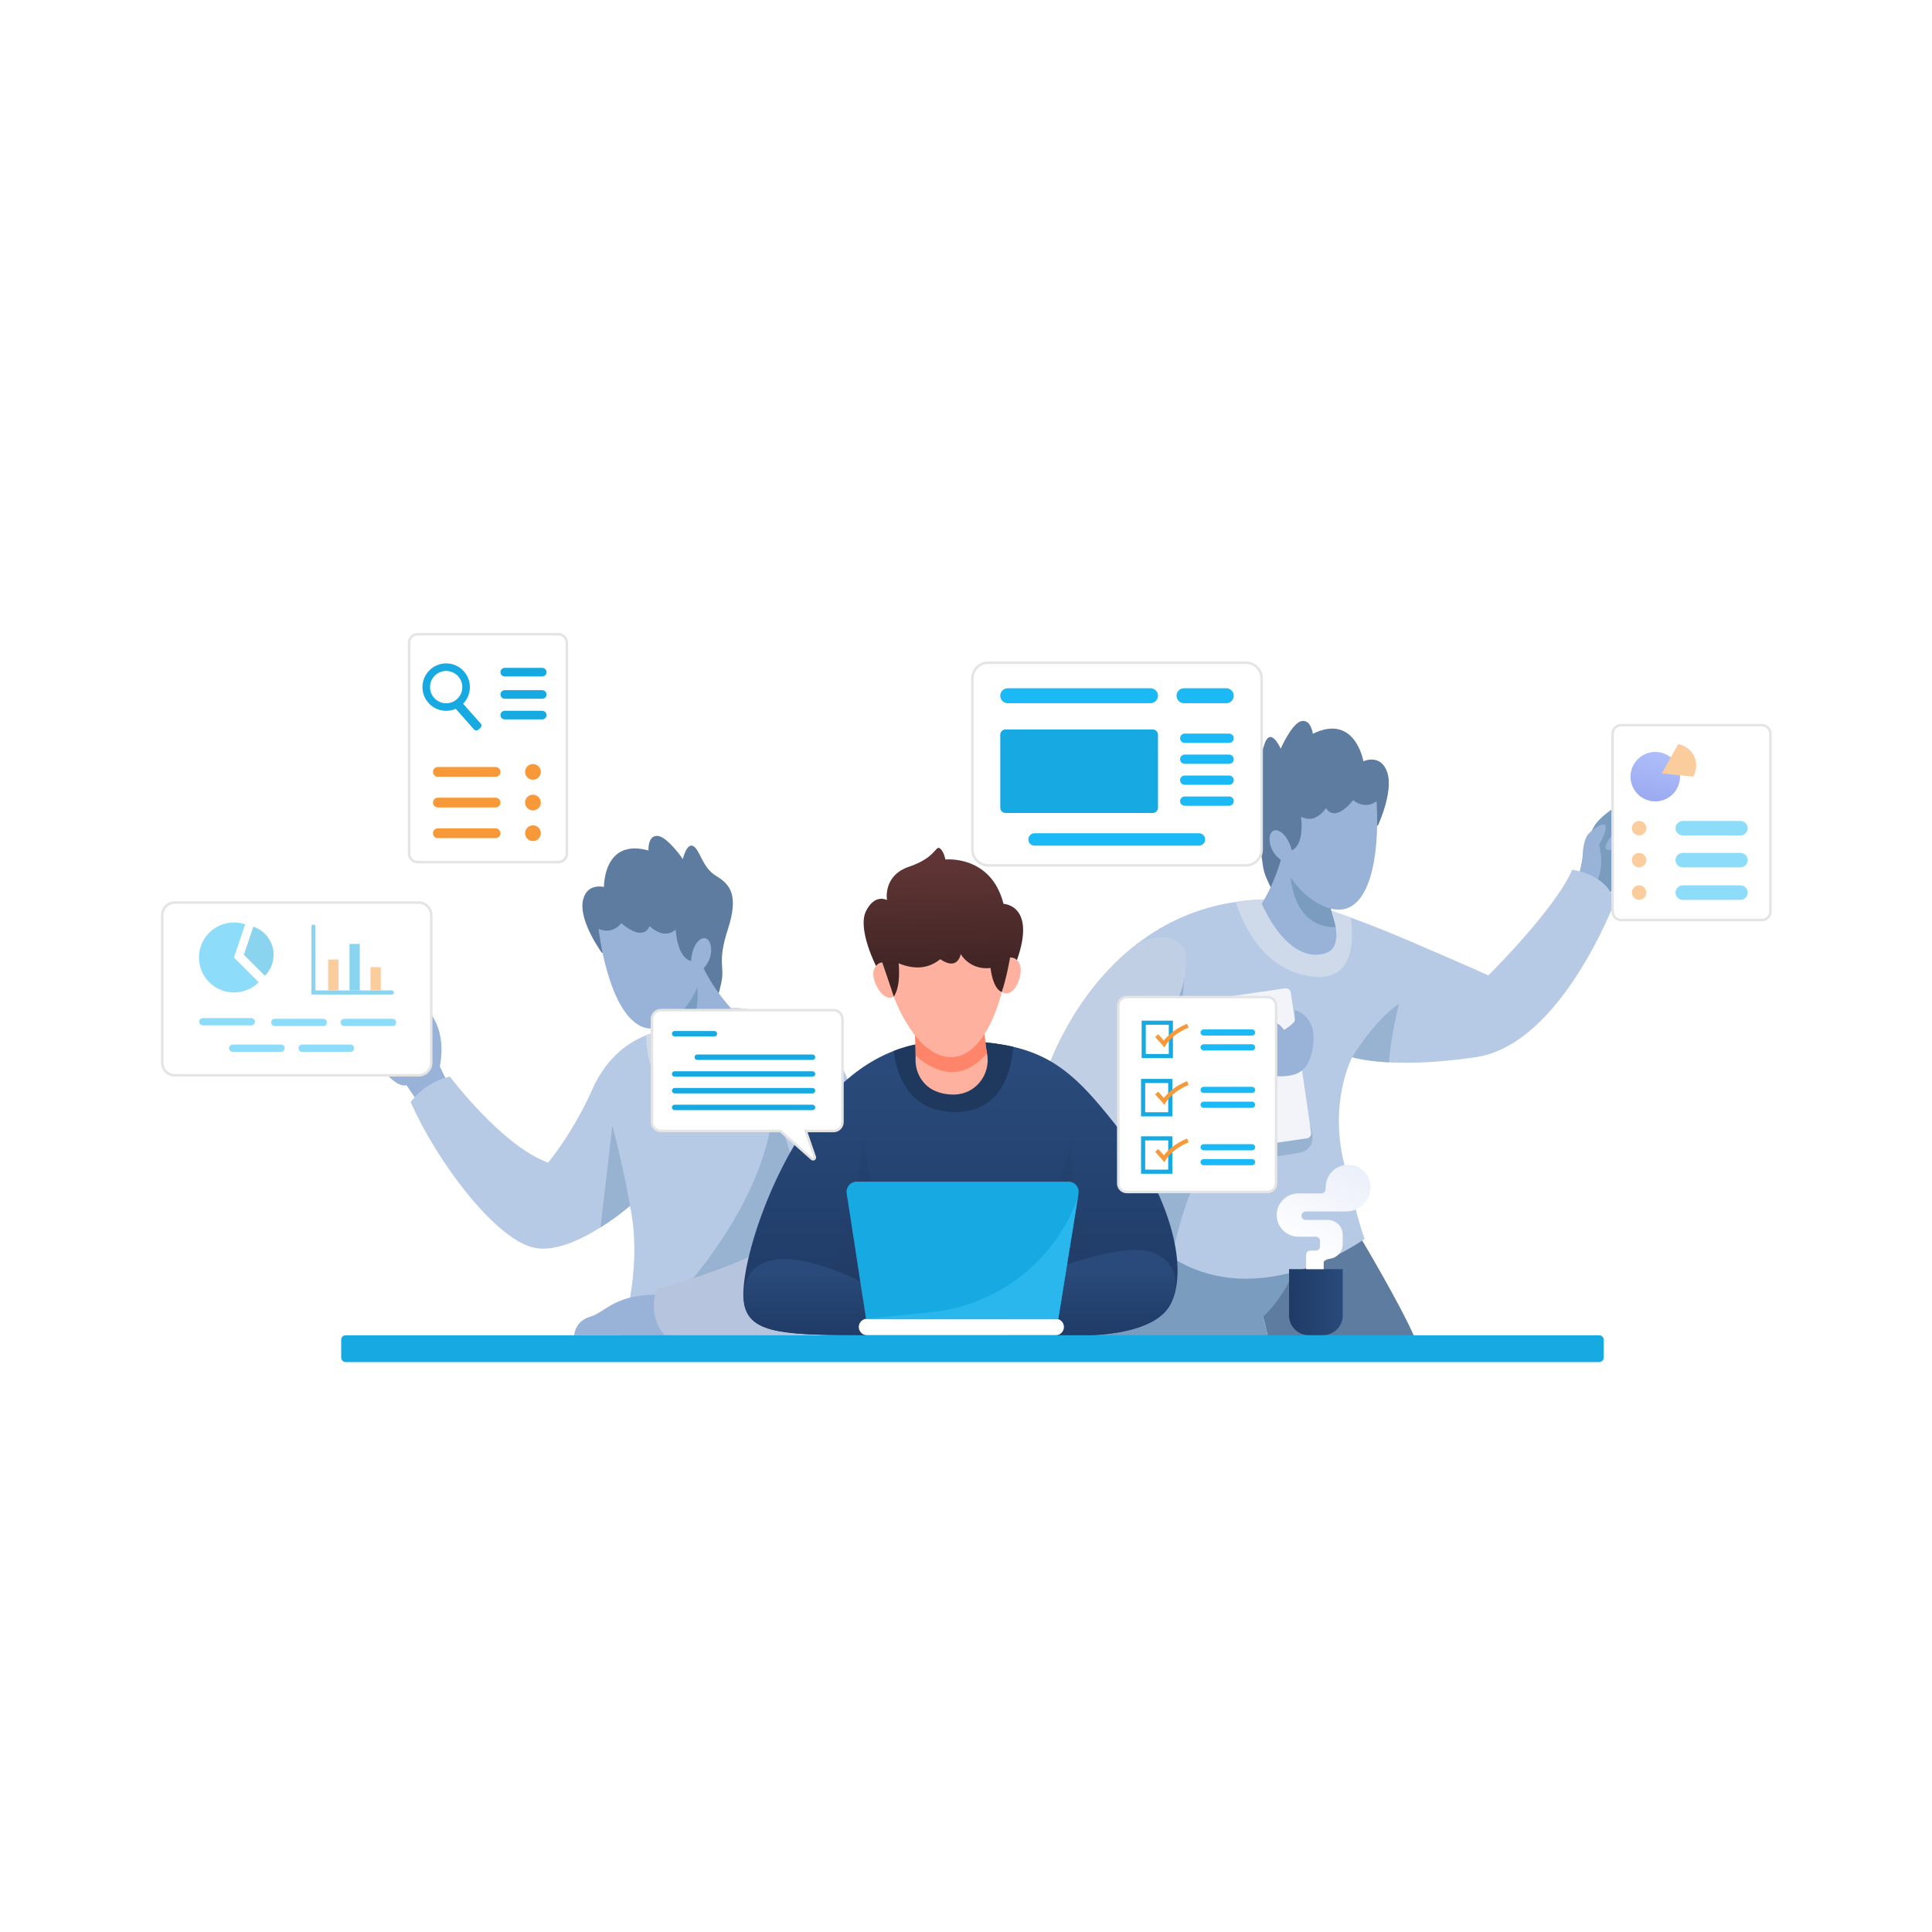 <svg width="1200" height="1200" viewBox="0 0 1200 1200" fill="none" xmlns="http://www.w3.org/2000/svg">
<rect width="1200" height="1200" fill="white"/>
<path d="M983.093 756.708C982.632 758.394 982.171 760.064 981.709 761.702C972.261 758.314 962.32 753.988 952.156 748.484C905.282 723.019 845.604 666.315 827.519 540.612C819.725 486.421 829.666 434.806 857.103 387.137C858.694 388.012 860.285 388.902 861.812 389.825C837.73 431.625 824.21 481.601 832.593 539.864C850.375 663.341 908.606 718.947 954.351 743.84C964.181 749.2 973.868 753.415 983.093 756.692V756.708Z" fill="white"/>
<path d="M990.743 719.462C990.489 721.228 990.202 722.994 989.9 724.711C960.299 710.81 922.968 680.557 905.552 614.882C888.723 551.29 895.435 494.841 926.165 443.863C927.374 445.247 928.52 446.662 929.681 448.094C900.462 497.481 894.227 552.102 910.53 613.578C927.183 676.405 962.447 705.752 990.743 719.462Z" fill="white"/>
<path d="M711.294 461.348C713.775 544.79 704.279 598.711 680.484 636.201C655.56 675.488 613.998 699.235 545.683 713.185C532.958 715.793 520.376 717.097 508.033 717.097C469.589 717.097 433.372 704.58 401.64 680.085C364.738 651.581 336.474 608.652 320.266 558.405C321.856 557.737 323.415 557.101 325.037 556.481C340.911 605.884 368.603 648.098 404.789 676.045C445.46 707.474 493.846 718.561 544.665 708.19C671.704 682.2 710.944 622.235 706.172 461.491C704.82 415.858 712.773 379.831 729.856 354C731.876 354 733.928 354.048 735.995 354.095C718.213 379.195 709.926 415.158 711.278 461.332L711.294 461.348Z" fill="white"/>
<path d="M552.778 634.02C547.498 634.895 542.042 635.356 536.491 635.356C495.533 635.356 448.643 610.543 425.818 540.494C427.616 540.462 429.397 540.446 431.195 540.446C456.342 615.649 510.262 635.833 551.935 628.994C608.226 619.768 662.369 561.807 651.903 472.56C647.402 434.275 647.195 401.588 649.597 373.944C651.41 372.799 653.303 371.686 655.228 370.636C652.428 398.789 652.333 432.334 656.993 471.956C667.825 564.368 611.375 624.429 552.778 634.036V634.02Z" fill="white"/>
<path d="M586.894 539.458C584.922 548.445 581.47 557.623 575.553 565.321C567.696 575.612 556.657 581.72 542.74 583.422C541.07 583.629 539.431 583.724 537.825 583.724C529.188 583.724 521.283 580.782 514.268 574.88C504.995 567.087 498.235 554.998 493.32 541.924C495.213 542.019 497.09 542.099 498.951 542.178C503.516 553.758 509.56 564.224 517.577 570.968C524.75 576.98 533.021 579.477 542.119 578.348C554.621 576.805 564.483 571.381 571.497 562.235C576.364 555.889 579.434 548.27 581.311 540.667H581.343C583.283 540.301 585.129 539.904 586.926 539.442L586.894 539.458Z" fill="white"/>
<path d="M388.009 829.264H382.426C359.458 776.664 326.342 741.592 283.874 724.97C268.461 718.926 252.81 715.777 237.667 714.568C237.381 712.85 237.127 711.132 236.92 709.398C252.873 710.544 269.415 713.836 285.735 720.214C330.064 737.583 364.437 774.199 388.009 829.28V829.264Z" fill="white"/>
<path d="M277.145 670.72L261.319 687.039L254.718 677.337L252.523 674.076C245.477 675.842 235.074 662.067 230.907 654.719C226.756 647.338 243.409 635.966 243.409 635.966C240.689 627.822 229.778 622.7 229.475 620.442C229.173 618.215 231.877 615.813 241.802 620.442C251.744 625.102 260.364 641.565 260.364 641.565C262.13 636.777 254.288 623.814 255.736 622.35C257.167 620.919 264.85 622.684 270.767 635.155C276.716 647.657 273.169 662.385 273.169 662.385L273.248 662.513L277.161 670.704L277.145 670.72Z" fill="#98B2D8"/>
<path d="M242.805 634.535C242.805 634.535 254.559 647.991 253.303 653.272C252.046 658.552 246.113 652.429 246.113 652.429C246.113 652.429 251.553 658.711 249.788 660.795C248.022 662.879 241.469 657.598 241.469 657.598C241.469 657.598 249.311 667.364 241.469 665.917C233.627 664.469 223.766 649.677 231.337 648.198C231.337 648.198 230.414 637.429 237.302 641.104C237.302 641.104 234.216 632.133 242.805 634.535Z" fill="#B1C3E8"/>
<path d="M385.701 829.36C385.701 829.36 398.934 790.677 391.983 752.551C391.983 752.551 391.952 752.471 391.936 752.296C391.936 752.217 391.904 752.121 391.888 751.994C391.681 750.992 391.474 749.99 391.268 749.004C391.268 749.004 383.585 755.716 372.976 762.381C360.251 770.397 343.264 778.366 330.221 774.628C306.299 767.789 271.306 721.28 255.066 684.554C255.066 684.554 263.178 672.386 279.402 668.648C279.402 668.648 311.85 711.88 340.465 722.123C340.465 722.123 355.83 703.752 367.775 676.871C375.41 659.709 386.862 648.845 401.304 643.008C409.496 639.652 418.673 637.934 428.63 637.631L453.698 625.925C453.698 625.925 457.77 625.957 464.1 626.768C475.855 628.311 495.403 632.605 511.197 644.646C535.533 663.192 570.542 829.392 570.542 829.392H385.701V829.36Z" fill="#B7CAE5"/>
<path d="M391.936 752.307C391.73 751.209 391.507 750.112 391.268 748.998C391.268 748.998 383.586 755.711 372.977 762.375L380.373 699.054C387.896 728.05 391.507 749.714 391.92 752.307H391.936Z" fill="#97B3D1"/>
<path d="M464.103 626.743C460.238 651.334 435.615 674.047 417.849 673.745C403.549 673.49 401.45 653.004 401.307 642.983C409.498 639.627 418.676 637.909 428.633 637.607L453.7 625.9C453.7 625.9 457.772 625.932 464.103 626.743Z" fill="#CED9EA"/>
<path d="M421.553 804.229C421.553 804.229 478.018 745.457 480.484 683.679L497.137 735.755L490.727 789.978L421.553 804.229Z" fill="#97B3D1"/>
<path d="M419.915 829.348H356.689C356.689 829.348 356.848 820.711 366.615 817.816C376.381 814.937 382.616 802.769 411.914 804.375L419.915 829.348Z" fill="#98B2D8"/>
<path d="M484.605 771.24C484.605 771.24 454.814 788.371 407.908 800.539C407.908 800.539 401.402 816.222 412.822 829.36H503.581L484.621 771.256L484.605 771.24Z" fill="#B6C5DD"/>
<path d="M373.694 591.65C373.694 591.65 360.206 573.041 361.876 560.507C363.546 547.973 375.141 550.916 375.141 550.916C375.141 550.916 374.6 520.456 402.785 528.25C402.785 528.25 402.165 518.945 408.321 519.199C414.476 519.438 424.131 533.594 424.131 533.594C424.131 533.594 426.533 523.112 430.7 525.578C434.867 528.059 436.156 538.875 444.856 544.092C453.557 549.309 458.949 556.053 452.109 577.176C445.27 598.299 450.407 599.794 447.958 610.642C445.636 620.949 443.79 627.216 437.396 627.788C431.002 628.361 406.523 602.546 406.523 602.546L373.71 591.65H373.694Z" fill="#5D7CA0"/>
<path d="M453.716 625.896C453.716 625.896 438.017 663.974 421.523 661.111C413.331 659.68 411.502 654.685 411.438 648.895C411.359 641.34 414.301 632.481 409.848 628.759L429.619 600.669L433.977 594.466C433.977 594.466 439.305 609.879 453.732 625.896H453.716Z" fill="#98B2D8"/>
<path d="M411.421 648.898C411.341 641.343 414.284 632.483 409.83 628.762L429.601 600.672C431.287 602.644 432.496 606.159 432.989 611.663C435.597 640.675 420.264 647.419 411.421 648.898Z" fill="#799CBF"/>
<path d="M371.77 576.839C371.77 576.839 377.114 625.892 397.139 636.947C414.54 646.538 435.663 617.51 435.25 603.163C435.25 603.163 442.837 597.373 441.564 588.005C440.292 578.636 430.382 581.738 429.205 596.848C429.205 596.848 421.141 596.276 419.662 577.396C414.604 581.579 409.148 580.29 403.406 575.201C403.406 575.201 400.559 585.714 385.91 573.435C385.91 573.435 380.39 580.943 371.785 576.871L371.77 576.839Z" fill="#98B2D8"/>
<path d="M843.962 766.907C843.962 766.907 869.809 810.028 878.748 830.944H787.624C787.624 830.944 782.439 805.749 773.309 781.525L843.962 766.907Z" fill="#5D7CA0"/>
<path d="M808.429 776.518C803.434 793.044 795.831 807.153 784.554 817.857L787.64 830.932L677.381 829.564L689.66 754.091L808.445 776.502L808.429 776.518Z" fill="#799CBF"/>
<path d="M981.407 541.226C981.407 541.226 985.049 518.369 992.318 510.257C999.571 502.146 1019.42 490.153 1021.78 494.415C1024.13 498.678 1004.28 512.071 1004.28 512.071C1004.28 512.071 1013.25 509.939 1020.93 523.173C1028.61 536.407 1003.85 546.65 1003.85 546.65L998.935 557.752L979.291 545.377L981.407 541.242V541.226Z" fill="#799CBF"/>
<path d="M1006.79 512.501C1006.79 512.501 995.718 523.747 997.34 526.96C998.962 530.173 1005.05 525.131 1005.05 525.131C1005.05 525.131 1000.08 532.702 1003.94 534.658C1007.81 536.614 1013.77 530.061 1013.77 530.061C1013.77 530.061 1008.79 536.949 1011.66 538.221C1014.52 539.478 1029.82 528.693 1027.08 526.164C1024.35 523.635 1022.85 525.703 1022.85 525.703C1022.85 525.703 1026.05 520.311 1022.85 518.577C1019.37 516.7 1017.62 520.072 1017.62 520.072C1017.62 520.072 1020.23 515.937 1018.11 514.33C1016 512.724 1011.51 514.792 1011.51 514.792C1011.51 514.792 1012.98 507.905 1006.77 512.501H1006.79Z" fill="#98B2D8"/>
<path d="M996.515 512.234C993.159 511.279 986.32 518.262 986.32 518.262C983.632 521.714 983.091 528.601 982.98 531.782C982.63 540.657 979.273 545.365 979.273 545.365L989.246 551.648C996.961 541.707 994.432 528.982 993.191 524.465C996.945 518.85 998.519 512.79 996.515 512.218V512.234Z" fill="#98B2D8"/>
<path d="M1002.97 560.088C1002.97 560.088 969.682 648.763 916.763 656.62C893.095 660.135 875.217 660.485 862.715 659.817C847.811 659.054 840.479 656.795 839.938 656.636C839.906 656.636 839.906 656.604 839.906 656.604C839.906 656.604 825.384 683.644 834.785 722.502C844.153 761.328 847.589 769.456 847.589 769.456C847.589 769.456 776.251 821.913 718.243 774.148L665.897 692.758L649.498 667.245C649.498 667.245 664.561 617.794 707.029 585.648L707.061 585.617C723.062 573.48 742.992 563.794 767.455 560.215C780.005 558.322 793.732 558.036 808.747 559.833C808.747 559.833 820.279 563.094 839.016 569.949C849.1 573.639 861.3 578.379 874.899 584.217C913.757 600.87 924.43 605.833 924.43 605.833C924.43 605.833 965.816 565.003 976.505 540.237C976.505 540.237 997.835 542.385 1002.96 560.088H1002.97Z" fill="#B7CAE5"/>
<path d="M735.835 600.59C735.644 620.456 731.397 639.718 729.52 654.67L762.429 648.005L813.63 698.618C813.63 698.618 820.119 713.442 806.918 716.003C796.563 718.007 748.209 724.735 748.209 724.735C737.059 739.909 732.033 763.1 726.466 785.622L677.381 700.319L735.835 600.574V600.59Z" fill="#97B3D1"/>
<path d="M808.746 605.359C785.826 599.538 773.754 578.924 767.455 560.234C780.005 558.342 793.731 558.055 808.746 559.853C808.746 559.853 820.278 563.113 839.015 569.969C841.21 586.336 840.431 613.376 808.746 605.359Z" fill="#CED9EA"/>
<path d="M868.936 623.493C868.936 623.493 864.021 642.755 862.717 659.838C847.813 659.075 840.481 656.816 839.94 656.657C839.908 656.657 839.908 656.625 839.908 656.625C839.908 656.625 852.919 634.373 868.92 623.478L868.936 623.493Z" fill="#97B3D1"/>
<path d="M798.207 613.888L741.036 622.187C739.341 622.433 738.166 624.007 738.412 625.702L751.044 712.717C751.291 714.413 752.864 715.587 754.56 715.341L811.73 707.042C813.425 706.796 814.6 705.222 814.354 703.527L801.722 616.512C801.476 614.816 799.902 613.642 798.207 613.888Z" fill="#F2F4F9"/>
<path d="M770.11 651.657L778.858 648.237C778.858 648.237 787.177 625.19 797.531 639.696C797.531 639.696 804.689 635.433 804.466 633.079C804.243 630.725 804.148 627.321 804.148 627.321C804.148 627.321 818.638 630.455 815.393 650.655C812.149 670.855 799.774 668.295 787.606 668.517L772.448 674.498L770.094 651.657H770.11Z" fill="#98B2D8"/>
<path d="M775.756 679.826C775.756 679.826 707.568 724.951 678.126 703.192C673.641 699.867 669.569 696.352 665.911 692.773L649.512 667.261C649.512 667.261 664.574 617.809 707.043 585.664L707.075 585.632C721.151 579.302 735.864 581.608 736.612 594.651C738.409 625.715 711.847 644.818 708.554 658.91L769.664 646.535C769.664 646.535 779.605 657.081 775.756 679.826Z" fill="#C1CFE5"/>
<path d="M855.91 512.578C855.91 512.578 865.66 491.757 861.668 479.764C857.675 467.771 846.843 472.845 846.843 472.845C846.843 472.845 841.642 442.831 815.429 455.778C815.429 455.778 814.284 446.537 808.288 447.921C802.291 449.32 795.468 465.035 795.468 465.035C795.468 465.035 791.141 455.189 787.515 458.402C783.888 461.615 784.652 472.495 777.081 479.255C769.509 486.015 765.485 493.65 776.174 513.118C786.863 532.587 782.107 535.021 786.544 545.216C790.76 554.903 793.75 560.708 800.144 560.072C806.538 559.436 825.72 529.47 825.72 529.47L855.91 512.593V512.578Z" fill="#5D7CA0"/>
<path d="M783.744 561.265C783.744 561.265 798.823 598.405 822.507 592.329C830.571 590.261 830.619 581.609 829.601 575.899C828.249 568.471 823.699 560.311 827.374 555.825L802.672 531.951L797.232 526.686C797.232 526.686 794.894 542.83 783.744 561.265Z" fill="#98B2D8"/>
<path d="M829.599 575.897C828.247 568.469 823.698 560.31 827.372 555.824L802.671 531.95C801.382 534.208 800.857 537.883 801.414 543.37C804.309 572.366 820.644 576.088 829.599 575.897Z" fill="#799CBF"/>
<path d="M855.002 497.668C855.002 497.668 858.978 546.865 841.386 561.466C826.101 574.159 799.888 549.632 797.614 535.444C797.614 535.444 789.072 531.181 788.563 521.733C788.054 512.285 798.361 513.478 802.369 528.096C802.369 528.096 810.179 526.012 808.095 507.195C813.853 510.361 818.975 508.07 823.651 501.978C823.651 501.978 828.423 511.76 840.496 496.952C840.496 496.952 847.335 503.283 855.017 497.668H855.002Z" fill="#98B2D8"/>
<path d="M729.934 802.163V802.195C729.187 805.217 728.137 807.984 726.785 810.466C714.41 833.084 660.839 829.362 660.839 829.362H538.54C487.928 829.362 467.648 828.105 462.796 812.311C462.51 811.468 462.303 810.577 462.128 809.623C458.693 791.251 475.776 731.509 507.364 690.52C523.525 669.572 540.226 658.533 555.114 652.76C569.333 647.256 581.883 646.541 590.695 646.541C606.219 646.541 618.737 647.686 629.362 650.183C657.897 656.863 672.832 673.008 695.212 701.606C722.586 736.567 736.058 777.62 729.95 802.163H729.934Z" fill="url(#paint0_linear_77_4810)"/>
<g style="mix-blend-mode:multiply" opacity="0.22">
<path d="M514.842 787.655C528.107 766.786 532.29 737.822 535.981 708.444L547.512 768.202H647.401L665.756 708.444C665.326 736.374 669.16 763.764 682.409 789.977C682.409 789.977 617.1 863.891 514.858 787.655H514.842Z" fill="#1F395E"/>
</g>
<path d="M545.171 829.359H538.538C487.926 829.359 467.646 828.103 462.795 812.308C460.155 799.886 463.511 786.827 478.653 782.93C502.369 776.838 543.66 800.856 543.66 800.856L545.171 829.359Z" fill="url(#paint1_linear_77_4810)"/>
<path d="M729.937 802.164C729.937 802.164 729.969 802.164 729.937 802.196C729.189 805.218 728.139 807.986 726.787 810.467C714.413 833.085 660.842 829.363 660.842 829.363H624.545L629.158 798.633C629.158 798.633 693.497 768.842 716.544 778.147C727.821 782.68 731.273 792.112 729.937 802.164Z" fill="url(#paint2_linear_77_4810)"/>
<path d="M629.362 650.18C628.28 664.543 622.347 690.724 593.399 690.724C562.891 690.724 556.433 664.924 555.113 652.772C569.333 647.269 581.883 646.553 590.695 646.553C606.219 646.553 618.736 647.698 629.362 650.196V650.18Z" fill="#1F395E"/>
<path d="M655.714 829.348H538.536C535.704 829.348 533.414 827.058 533.414 824.227C533.414 821.395 535.704 819.105 538.536 819.105H655.714C658.545 819.105 660.835 821.395 660.835 824.227C660.835 827.058 658.545 829.348 655.714 829.348Z" fill="white"/>
<path d="M669.902 741.26L669.472 743.916V743.948L657.336 819.118H537.9L525.891 741.212C525.302 737.394 528.277 733.943 532.11 733.943H663.683C667.58 733.943 670.522 737.426 669.902 741.275V741.26Z" fill="#17A9E1"/>
<path d="M669.456 743.944L657.32 819.115H538.535L578.793 814.915C620.132 810.637 655.347 783.024 669.456 743.944Z" fill="#29B7EE"/>
<path d="M592.907 679.838H592.112C587.499 679.838 583.682 678.883 580.58 677.5C573.057 674.112 568.492 666.254 568.667 658.015C568.699 657.172 568.699 656.345 568.699 655.534C568.731 648.694 568.285 643.016 568.285 643.016V639.946L611.31 638.021C611.469 644.225 612.185 649.728 613.028 654.134C613.06 654.214 613.06 654.261 613.076 654.341C615.541 667.272 606.061 679.52 592.891 679.854L592.907 679.838Z" fill="#FEB19E"/>
<path d="M613.046 654.131C595.12 675.19 576.701 662.895 568.716 655.546C568.748 648.707 568.303 643.029 568.303 643.029V639.959L611.328 638.034C611.487 644.237 612.203 649.741 613.046 654.147V654.131Z" fill="#FF856A"/>
<path d="M555.131 619.026C555.131 619.026 568.476 656.628 590.728 656.628C612.981 656.628 622.238 616.131 622.238 616.131V580.916H553.445L555.147 619.026H555.131Z" fill="#FEB19E"/>
<path d="M547.973 597.809C547.973 597.809 541.42 599.002 542.534 606.525C543.647 614.049 550.486 623.179 556.038 618.375L547.973 597.809Z" fill="#FEB19E"/>
<path d="M627.422 594.663C627.422 594.663 634.071 594.965 633.991 602.568C633.911 610.171 628.376 620.144 622.221 616.135L627.422 594.663Z" fill="#FEB19E"/>
<path d="M627.422 594.662C627.422 594.662 625.116 607.816 622.221 616.135C622.221 616.135 616.956 615.069 615.238 601.199C615.238 601.199 603.85 603.426 596.692 592.658C596.692 592.658 594.99 603.331 583.999 595.76C576.667 601.74 567.998 602.376 558.168 598.32C558.168 598.32 559.822 612.318 555.13 619.03C555.13 619.03 553.428 613.495 547.973 597.811C547.973 597.811 545.634 597.891 544.139 600.022C544.139 600.022 532.353 576.959 537.904 565.873C543.455 554.786 550.931 559.049 550.931 559.049C550.931 559.049 548.163 543.891 564.594 538.34C581.025 532.789 581.025 525.313 583.586 526.808C586.147 528.303 587.212 533.854 587.212 533.854C587.212 533.854 615.604 530.864 623.287 561.387C623.287 561.387 643.789 562.039 631.621 596.412C631.621 596.412 630.826 594.98 627.438 594.662H627.422Z" fill="url(#paint3_linear_77_4810)"/>
<path d="M484.978 702.675L484.756 702.478H484.459H410.465C407.414 702.478 404.934 699.997 404.934 696.947V632.926C404.934 629.875 407.414 627.395 410.465 627.395H517.734C520.784 627.395 523.265 629.875 523.265 632.926V696.947C523.265 699.997 520.784 702.478 517.734 702.478H501.589H500.489L500.849 703.518L506.066 718.579C506.435 719.652 505.14 720.537 504.271 719.772C504.271 719.772 504.27 719.772 504.27 719.772L484.978 702.675Z" fill="white" stroke="#E4E4E4" stroke-width="1.567"/>
<path d="M443.742 643.743H419.024C418.101 643.743 417.338 642.995 417.338 642.057C417.338 641.134 418.085 640.371 419.024 640.371H443.742C444.664 640.371 445.428 641.118 445.428 642.057C445.428 642.995 444.68 643.743 443.742 643.743Z" fill="#17A9E1"/>
<path d="M504.675 658.347H433.067C432.144 658.347 431.381 657.599 431.381 656.661C431.381 655.738 432.128 654.975 433.067 654.975H504.675C505.597 654.975 506.361 655.722 506.361 656.661C506.361 657.599 505.613 658.347 504.675 658.347Z" fill="#17A9E1"/>
<path d="M504.677 668.751H419.024C418.101 668.751 417.338 668.004 417.338 667.065C417.338 666.127 418.085 665.379 419.024 665.379H504.677C505.599 665.379 506.363 666.127 506.363 667.065C506.363 667.988 505.615 668.751 504.677 668.751Z" fill="#17A9E1"/>
<path d="M504.677 679.132H419.024C418.101 679.132 417.338 678.385 417.338 677.446C417.338 676.524 418.085 675.76 419.024 675.76H504.677C505.599 675.76 506.363 676.508 506.363 677.446C506.363 678.385 505.615 679.132 504.677 679.132Z" fill="#17A9E1"/>
<path d="M504.677 689.525H419.024C418.101 689.525 417.338 688.777 417.338 687.839C417.338 686.9 418.085 686.153 419.024 686.153H504.677C505.599 686.153 506.363 686.9 506.363 687.839C506.363 688.761 505.615 689.525 504.677 689.525Z" fill="#17A9E1"/>
<path d="M993.3 829.351H214.696C213.158 829.351 211.912 830.597 211.912 832.134V843.22C211.912 844.758 213.158 846.004 214.696 846.004H993.3C994.837 846.004 996.083 844.758 996.083 843.22V832.134C996.083 830.597 994.837 829.351 993.3 829.351Z" fill="#17A9E1"/>
<path d="M800.682 788.293H833.973V817.115C833.973 823.827 828.517 829.283 821.805 829.283H812.834C806.122 829.283 800.666 823.827 800.666 817.115V788.293H800.682Z" fill="url(#paint4_linear_77_4810)"/>
<path d="M811.242 788.292V779.401C811.242 777.938 812.419 776.76 813.882 776.76H817.238C818.702 776.76 819.879 775.583 819.879 774.12V770.764C819.879 769.301 818.702 768.124 817.238 768.124H806.438C799.01 768.124 792.998 762.111 792.998 754.683C792.998 747.255 799.01 741.243 806.438 741.243H820.77C822.233 741.243 823.41 740.066 823.41 738.602V737.41C823.41 729.711 829.645 723.476 837.343 723.476C845.042 723.476 851.277 729.711 851.277 737.41C851.277 745.712 844.533 752.456 836.23 752.456H811.019C809.556 752.456 808.379 753.633 808.379 755.097C808.379 756.56 809.556 757.737 811.019 757.737H824.794C829.884 757.737 834.003 761.857 834.003 766.947V772.704C834.003 777.794 829.884 781.914 824.794 781.914C823.33 781.914 822.153 783.091 822.153 784.554V788.324H811.274L811.242 788.292Z" fill="url(#paint5_linear_77_4810)"/>
<path d="M699.871 619.315H787.289C790.212 619.315 792.582 621.685 792.582 624.608V735.073C792.582 737.996 790.212 740.366 787.289 740.366H699.871C696.948 740.366 694.578 737.996 694.578 735.073V624.608C694.578 621.685 696.948 619.315 699.871 619.315Z" fill="white" stroke="#E4E4E4" stroke-width="1.567"/>
<g style="mix-blend-mode:multiply">
<path d="M728.519 657.213H709.098V633.943H728.519V657.213ZM711.659 654.652H725.958V636.504H711.659V654.652Z" fill="#17A9E1"/>
<path d="M723.268 650.546L717.494 644.104L719.403 642.386L722.902 646.299C724.684 643.961 729.026 639.269 737.281 635.865L738.251 638.235C727.96 642.466 724.19 648.923 724.159 648.987L723.284 650.53L723.268 650.546Z" fill="#F89939"/>
<path d="M777.7 643.22H747.575C746.525 643.22 745.666 642.361 745.666 641.311C745.666 640.261 746.525 639.402 747.575 639.402H777.7C778.75 639.402 779.609 640.261 779.609 641.311C779.609 642.361 778.75 643.22 777.7 643.22Z" fill="#1BB9F5"/>
<path d="M777.7 652.437H747.575C746.525 652.437 745.666 651.579 745.666 650.529C745.666 649.479 746.525 648.62 747.575 648.62H777.7C778.75 648.62 779.609 649.479 779.609 650.529C779.609 651.579 778.75 652.437 777.7 652.437Z" fill="#1BB9F5"/>
</g>
<g style="mix-blend-mode:multiply">
<path d="M728.151 693.399H708.73V670.128H728.151V693.399ZM711.291 690.838H725.591V672.689H711.291V690.838Z" fill="#17A9E1"/>
<path d="M723.27 686.193L717.496 679.751L719.405 678.033L722.904 681.946C724.686 679.608 729.028 674.916 737.283 671.512L738.253 673.882C727.962 678.113 724.192 684.57 724.161 684.634L723.286 686.177L723.27 686.193Z" fill="#F89939"/>
<path d="M777.7 678.854H747.575C746.525 678.854 745.666 677.996 745.666 676.946C745.666 675.896 746.525 675.037 747.575 675.037H777.7C778.75 675.037 779.609 675.896 779.609 676.946C779.609 677.996 778.75 678.854 777.7 678.854Z" fill="#1BB9F5"/>
<path d="M777.7 688.084H747.575C746.525 688.084 745.666 687.226 745.666 686.176C745.666 685.126 746.525 684.267 747.575 684.267H777.7C778.75 684.267 779.609 685.126 779.609 686.176C779.609 687.226 778.75 688.084 777.7 688.084Z" fill="#1BB9F5"/>
</g>
<g style="mix-blend-mode:multiply">
<path d="M728.151 729.046H708.73V705.775H728.151V729.046ZM711.291 726.485H725.591V708.336H711.291V726.485Z" fill="#17A9E1"/>
<path d="M723.27 721.84L717.496 715.398L719.405 713.68L722.904 717.593C724.686 715.255 729.028 710.563 737.283 707.159L738.253 709.529C727.962 713.76 724.192 720.217 724.161 720.281L723.286 721.824L723.27 721.84Z" fill="#F89939"/>
<path d="M777.7 714.489H747.575C746.525 714.489 745.666 713.63 745.666 712.581C745.666 711.531 746.525 710.672 747.575 710.672H777.7C778.75 710.672 779.609 711.531 779.609 712.581C779.609 713.63 778.75 714.489 777.7 714.489Z" fill="#1BB9F5"/>
<path d="M777.7 723.731H747.575C746.525 723.731 745.666 722.873 745.666 721.823C745.666 720.773 746.525 719.914 747.575 719.914H777.7C778.75 719.914 779.609 720.773 779.609 721.823C779.609 722.873 778.75 723.731 777.7 723.731Z" fill="#1BB9F5"/>
</g>
<path d="M1006.92 450.399H1094.34C1097.26 450.399 1099.63 452.769 1099.63 455.692V566.157C1099.63 569.08 1097.26 571.45 1094.34 571.45H1006.92C1003.99 571.45 1001.63 569.08 1001.63 566.157V455.692C1001.63 452.769 1003.99 450.399 1006.92 450.399Z" fill="white" stroke="#E4E4E4" stroke-width="1.567"/>
<g style="mix-blend-mode:multiply" opacity="0.5">
<path d="M1043.07 485.946C1045.03 477.689 1039.93 469.408 1031.67 467.451C1023.41 465.493 1015.13 470.599 1013.17 478.856C1011.22 487.113 1016.32 495.393 1024.58 497.351C1032.84 499.309 1041.12 494.203 1043.07 485.946Z" fill="url(#paint6_linear_77_4810)"/>
<path d="M1032.16 480.358L1042.4 462.114C1051.78 464.468 1056.27 473.311 1051.78 482.394L1032.14 480.374L1032.16 480.358Z" fill="#F89939"/>
<path d="M1022.55 514.401C1022.55 516.882 1020.55 518.886 1018.07 518.886C1015.58 518.886 1013.58 516.882 1013.58 514.401C1013.58 511.92 1015.58 509.916 1018.07 509.916C1020.55 509.916 1022.55 511.92 1022.55 514.401Z" fill="#F89939"/>
<path d="M1022.55 534.256C1022.55 536.738 1020.55 538.742 1018.07 538.742C1015.58 538.742 1013.58 536.738 1013.58 534.256C1013.58 531.775 1015.58 529.771 1018.07 529.771C1020.55 529.771 1022.55 531.775 1022.55 534.256Z" fill="#F89939"/>
<path d="M1081.04 518.886H1045.19C1042.71 518.886 1040.7 516.882 1040.7 514.401C1040.7 511.92 1042.71 509.916 1045.19 509.916H1081.04C1083.52 509.916 1085.52 511.92 1085.52 514.401C1085.52 516.882 1083.52 518.886 1081.04 518.886Z" fill="#1BB9F5"/>
<path d="M1081.04 538.742H1045.19C1042.71 538.742 1040.7 536.738 1040.7 534.256C1040.7 531.775 1042.71 529.771 1045.19 529.771H1081.04C1083.52 529.771 1085.52 531.775 1085.52 534.256C1085.52 536.738 1083.52 538.742 1081.04 538.742Z" fill="#1BB9F5"/>
<path d="M1022.55 554.418C1022.55 556.899 1020.55 558.903 1018.07 558.903C1015.58 558.903 1013.58 556.899 1013.58 554.418C1013.58 551.936 1015.58 549.932 1018.07 549.932C1020.55 549.932 1022.55 551.936 1022.55 554.418Z" fill="#F89939"/>
<path d="M1081.04 558.903H1045.19C1042.71 558.903 1040.7 556.899 1040.7 554.418C1040.7 551.936 1042.71 549.932 1045.19 549.932H1081.04C1083.52 549.932 1085.52 551.936 1085.52 554.418C1085.52 556.899 1083.52 558.903 1081.04 558.903Z" fill="#1BB9F5"/>
</g>
<path d="M259.359 393.931H346.777C349.7 393.931 352.07 396.3 352.07 399.223V530.176C352.07 533.099 349.7 535.468 346.777 535.468H259.359C256.436 535.468 254.067 533.099 254.067 530.176V399.223C254.067 396.3 256.436 393.931 259.359 393.931Z" fill="white" stroke="#E4E4E4" stroke-width="1.567"/>
<path d="M281.584 438.598L285.711 434.933L298.533 449.37C299.241 450.167 299.169 451.379 298.372 452.087L297.124 453.196C296.327 453.904 295.114 453.832 294.407 453.035L281.584 438.598Z" fill="#17A9E1"/>
<path d="M277.123 412.047C269.011 412.047 262.395 418.632 262.395 426.776C262.395 434.919 268.995 441.504 277.123 441.504C285.251 441.504 291.852 434.919 291.852 426.776C291.852 418.632 285.267 412.047 277.123 412.047ZM277.123 436.812C271.588 436.812 267.087 432.327 267.087 426.776C267.087 421.225 271.588 416.739 277.123 416.739C282.659 416.739 287.16 421.225 287.16 426.776C287.16 432.327 282.674 436.812 277.123 436.812Z" fill="#17A9E1"/>
<path d="M336.784 420.158H313.514C312.035 420.158 310.842 418.965 310.842 417.486C310.842 416.006 312.035 414.813 313.514 414.813H336.784C338.263 414.813 339.456 416.006 339.456 417.486C339.456 418.965 338.263 420.158 336.784 420.158Z" fill="#17A9E1"/>
<path d="M336.784 434.027H313.514C312.035 434.027 310.842 432.834 310.842 431.355C310.842 429.876 312.035 428.683 313.514 428.683H336.784C338.263 428.683 339.456 429.876 339.456 431.355C339.456 432.834 338.263 434.027 336.784 434.027Z" fill="#17A9E1"/>
<path d="M336.784 446.831H313.514C312.035 446.831 310.842 445.638 310.842 444.159C310.842 442.68 312.035 441.487 313.514 441.487H336.784C338.263 441.487 339.456 442.68 339.456 444.159C339.456 445.638 338.263 446.831 336.784 446.831Z" fill="#17A9E1"/>
<path d="M307.821 482.475H271.97C270.284 482.475 268.932 481.107 268.932 479.437C268.932 477.751 270.3 476.399 271.97 476.399H307.821C309.507 476.399 310.859 477.767 310.859 479.437C310.859 481.123 309.491 482.475 307.821 482.475Z" fill="#F89939"/>
<path d="M307.821 501.522H271.97C270.284 501.522 268.932 500.154 268.932 498.484C268.932 496.798 270.3 495.446 271.97 495.446H307.821C309.507 495.446 310.859 496.814 310.859 498.484C310.859 500.17 309.491 501.522 307.821 501.522Z" fill="#F89939"/>
<path d="M307.821 520.57H271.97C270.284 520.57 268.932 519.202 268.932 517.532C268.932 515.846 270.3 514.494 271.97 514.494H307.821C309.507 514.494 310.859 515.862 310.859 517.532C310.859 519.218 309.491 520.57 307.821 520.57Z" fill="#F89939"/>
<path d="M335.911 479.446C335.911 482.15 333.732 484.329 331.028 484.329C328.324 484.329 326.145 482.15 326.145 479.446C326.145 476.742 328.324 474.563 331.028 474.563C333.732 474.563 335.911 476.742 335.911 479.446Z" fill="#F89939"/>
<path d="M335.911 498.481C335.911 501.185 333.732 503.364 331.028 503.364C328.324 503.364 326.145 501.185 326.145 498.481C326.145 495.777 328.324 493.598 331.028 493.598C333.732 493.598 335.911 495.777 335.911 498.481Z" fill="#F89939"/>
<path d="M335.911 517.528C335.911 520.232 333.732 522.411 331.028 522.411C328.324 522.411 326.145 520.232 326.145 517.528C326.145 514.824 328.324 512.645 331.028 512.645C333.732 512.645 335.911 514.824 335.911 517.528Z" fill="#F89939"/>
<path d="M613.757 411.619H773.849C779.249 411.619 783.627 415.997 783.627 421.397V527.695C783.627 533.096 779.249 537.473 773.849 537.473H613.757C608.356 537.473 603.979 533.096 603.979 527.695V421.397C603.979 415.997 608.356 411.619 613.757 411.619Z" fill="white" stroke="#E4E4E4" stroke-width="1.567"/>
<path d="M714.599 436.772H625.908C623.347 436.772 621.264 434.689 621.264 432.128C621.264 429.567 623.347 427.483 625.908 427.483H714.599C717.16 427.483 719.243 429.567 719.243 432.128C719.243 434.689 717.16 436.772 714.599 436.772Z" fill="#1BB9F5"/>
<path d="M715.968 453.092H624.558C622.748 453.092 621.281 454.559 621.281 456.368V501.684C621.281 503.494 622.748 504.961 624.558 504.961H715.968C717.778 504.961 719.245 503.494 719.245 501.684V456.368C719.245 454.559 717.778 453.092 715.968 453.092Z" fill="#17A9E1"/>
<path d="M761.667 436.772H735.406C732.845 436.772 730.762 434.689 730.762 432.128C730.762 429.567 732.845 427.483 735.406 427.483H761.667C764.227 427.483 766.311 429.567 766.311 432.128C766.311 434.689 764.227 436.772 761.667 436.772Z" fill="#1BB9F5"/>
<path d="M763.432 461.408H735.852C734.261 461.408 732.973 460.12 732.973 458.529C732.973 456.939 734.261 455.65 735.852 455.65H763.432C765.023 455.65 766.311 456.939 766.311 458.529C766.311 460.12 765.023 461.408 763.432 461.408Z" fill="#1BB9F5"/>
<path d="M763.432 474.433H735.852C734.261 474.433 732.973 473.145 732.973 471.554C732.973 469.964 734.261 468.675 735.852 468.675H763.432C765.023 468.675 766.311 469.964 766.311 471.554C766.311 473.145 765.023 474.433 763.432 474.433Z" fill="#1BB9F5"/>
<path d="M763.432 487.445H735.852C734.261 487.445 732.973 486.157 732.973 484.566C732.973 482.976 734.261 481.688 735.852 481.688H763.432C765.023 481.688 766.311 482.976 766.311 484.566C766.311 486.157 765.023 487.445 763.432 487.445Z" fill="#1BB9F5"/>
<path d="M763.432 500.47H735.852C734.261 500.47 732.973 499.181 732.973 497.591C732.973 496 734.261 494.712 735.852 494.712H763.432C765.023 494.712 766.311 496 766.311 497.591C766.311 499.181 765.023 500.47 763.432 500.47Z" fill="#1BB9F5"/>
<path d="M744.693 525.24H642.562C640.447 525.24 638.713 523.522 638.713 521.391C638.713 519.275 640.431 517.542 642.562 517.542H744.693C746.809 517.542 748.542 519.259 748.542 521.391C748.542 523.506 746.825 525.24 744.693 525.24Z" fill="#1BB9F5"/>
<path d="M108.541 560.594H260.076C264.351 560.594 267.834 564.077 267.834 568.352V660.129C267.834 664.404 264.351 667.887 260.076 667.887H108.541C104.266 667.887 100.783 664.404 100.783 660.129V568.352C100.783 564.077 104.266 560.594 108.541 560.594Z" fill="white" stroke="#E4E4E4" stroke-width="1.567"/>
<g style="mix-blend-mode:multiply" opacity="0.5">
<path d="M160.682 610.063C156.769 614.007 151.33 616.441 145.317 616.441C133.324 616.441 123.59 606.706 123.59 594.713C123.59 582.72 133.324 572.97 145.317 572.97C147.751 572.97 150.105 573.384 152.284 574.115L145.317 594.713L160.682 610.063Z" fill="#1BB9F5"/>
<path d="M169.923 593.046C169.923 598.136 167.856 602.748 164.515 606.073L151.473 593.046L157.39 575.565C164.674 578.031 169.939 584.918 169.939 593.046H169.923Z" fill="#17A9E1"/>
<path d="M243.327 617.735H193.383V575.569C193.383 574.869 193.955 574.28 194.671 574.28C195.387 574.28 195.96 574.853 195.96 575.569V615.174H243.343C244.059 615.174 244.631 615.747 244.631 616.462C244.631 617.178 244.059 617.751 243.343 617.751L243.327 617.735Z" fill="#17A9E1"/>
<path d="M210.244 595.996H203.834V615.163H210.244V595.996Z" fill="#F89939"/>
<g style="mix-blend-mode:multiply">
<path d="M223.48 586.289H217.07V615.173H223.48V586.289Z" fill="#17A9E1"/>
</g>
<path d="M236.504 600.721H230.094V615.163H236.504V600.721Z" fill="#F89939"/>
<path d="M156.1 632.364H126.006C124.768 632.364 123.764 633.368 123.764 634.607C123.764 635.846 124.768 636.85 126.006 636.85H156.1C157.339 636.85 158.343 635.846 158.343 634.607C158.343 633.368 157.339 632.364 156.1 632.364Z" fill="#1BB9F5"/>
<path d="M200.752 632.805H170.659C169.42 632.805 168.416 633.809 168.416 635.048C168.416 636.287 169.42 637.291 170.659 637.291H200.752C201.991 637.291 202.995 636.287 202.995 635.048C202.995 633.809 201.991 632.805 200.752 632.805Z" fill="#1BB9F5"/>
<path d="M243.854 632.805H213.76C212.522 632.805 211.518 633.809 211.518 635.048C211.518 636.287 212.522 637.291 213.76 637.291H243.854C245.093 637.291 246.097 636.287 246.097 635.048C246.097 633.809 245.093 632.805 243.854 632.805Z" fill="#1BB9F5"/>
<path d="M174.6 653.29H144.506C143.266 653.29 142.264 652.288 142.264 651.047C142.264 649.806 143.266 648.804 144.506 648.804H174.6C175.841 648.804 176.843 649.806 176.843 651.047C176.843 652.288 175.841 653.29 174.6 653.29Z" fill="#1BB9F5"/>
<path d="M217.719 653.29H187.626C186.385 653.29 185.383 652.288 185.383 651.047C185.383 649.806 186.385 648.804 187.626 648.804H217.719C218.96 648.804 219.962 649.806 219.962 651.047C219.962 652.288 218.96 653.29 217.719 653.29Z" fill="#1BB9F5"/>
</g>
<defs>
<linearGradient id="paint0_linear_77_4810" x1="596.548" y1="819.293" x2="596.548" y2="665.198" gradientUnits="userSpaceOnUse">
<stop stop-color="#1F3A65"/>
<stop offset="1" stop-color="#294A7A"/>
</linearGradient>
<linearGradient id="paint1_linear_77_4810" x1="503.577" y1="831.252" x2="503.577" y2="789.817" gradientUnits="userSpaceOnUse">
<stop stop-color="#1F3A65"/>
<stop offset="1" stop-color="#294A7A"/>
</linearGradient>
<linearGradient id="paint2_linear_77_4810" x1="677.384" y1="831.256" x2="677.384" y2="789.821" gradientUnits="userSpaceOnUse">
<stop stop-color="#1F3A65"/>
<stop offset="1" stop-color="#294A7A"/>
</linearGradient>
<linearGradient id="paint3_linear_77_4810" x1="586.751" y1="606.862" x2="585.017" y2="539.819" gradientUnits="userSpaceOnUse">
<stop stop-color="#3F2323"/>
<stop offset="1" stop-color="#5E3434"/>
</linearGradient>
<linearGradient id="paint4_linear_77_4810" x1="800.682" y1="808.78" x2="833.973" y2="808.78" gradientUnits="userSpaceOnUse">
<stop stop-color="#1F3A65"/>
<stop offset="1" stop-color="#294A7A"/>
</linearGradient>
<linearGradient id="paint5_linear_77_4810" x1="848.223" y1="694.416" x2="805.961" y2="778.287" gradientUnits="userSpaceOnUse">
<stop stop-color="#E2E8F7"/>
<stop offset="1" stop-color="white"/>
</linearGradient>
<linearGradient id="paint6_linear_77_4810" x1="1024.61" y1="497.358" x2="1031.7" y2="467.457" gradientUnits="userSpaceOnUse">
<stop stop-color="#3855E1"/>
<stop offset="1" stop-color="#5C7EF7"/>
</linearGradient>
</defs>
</svg>
